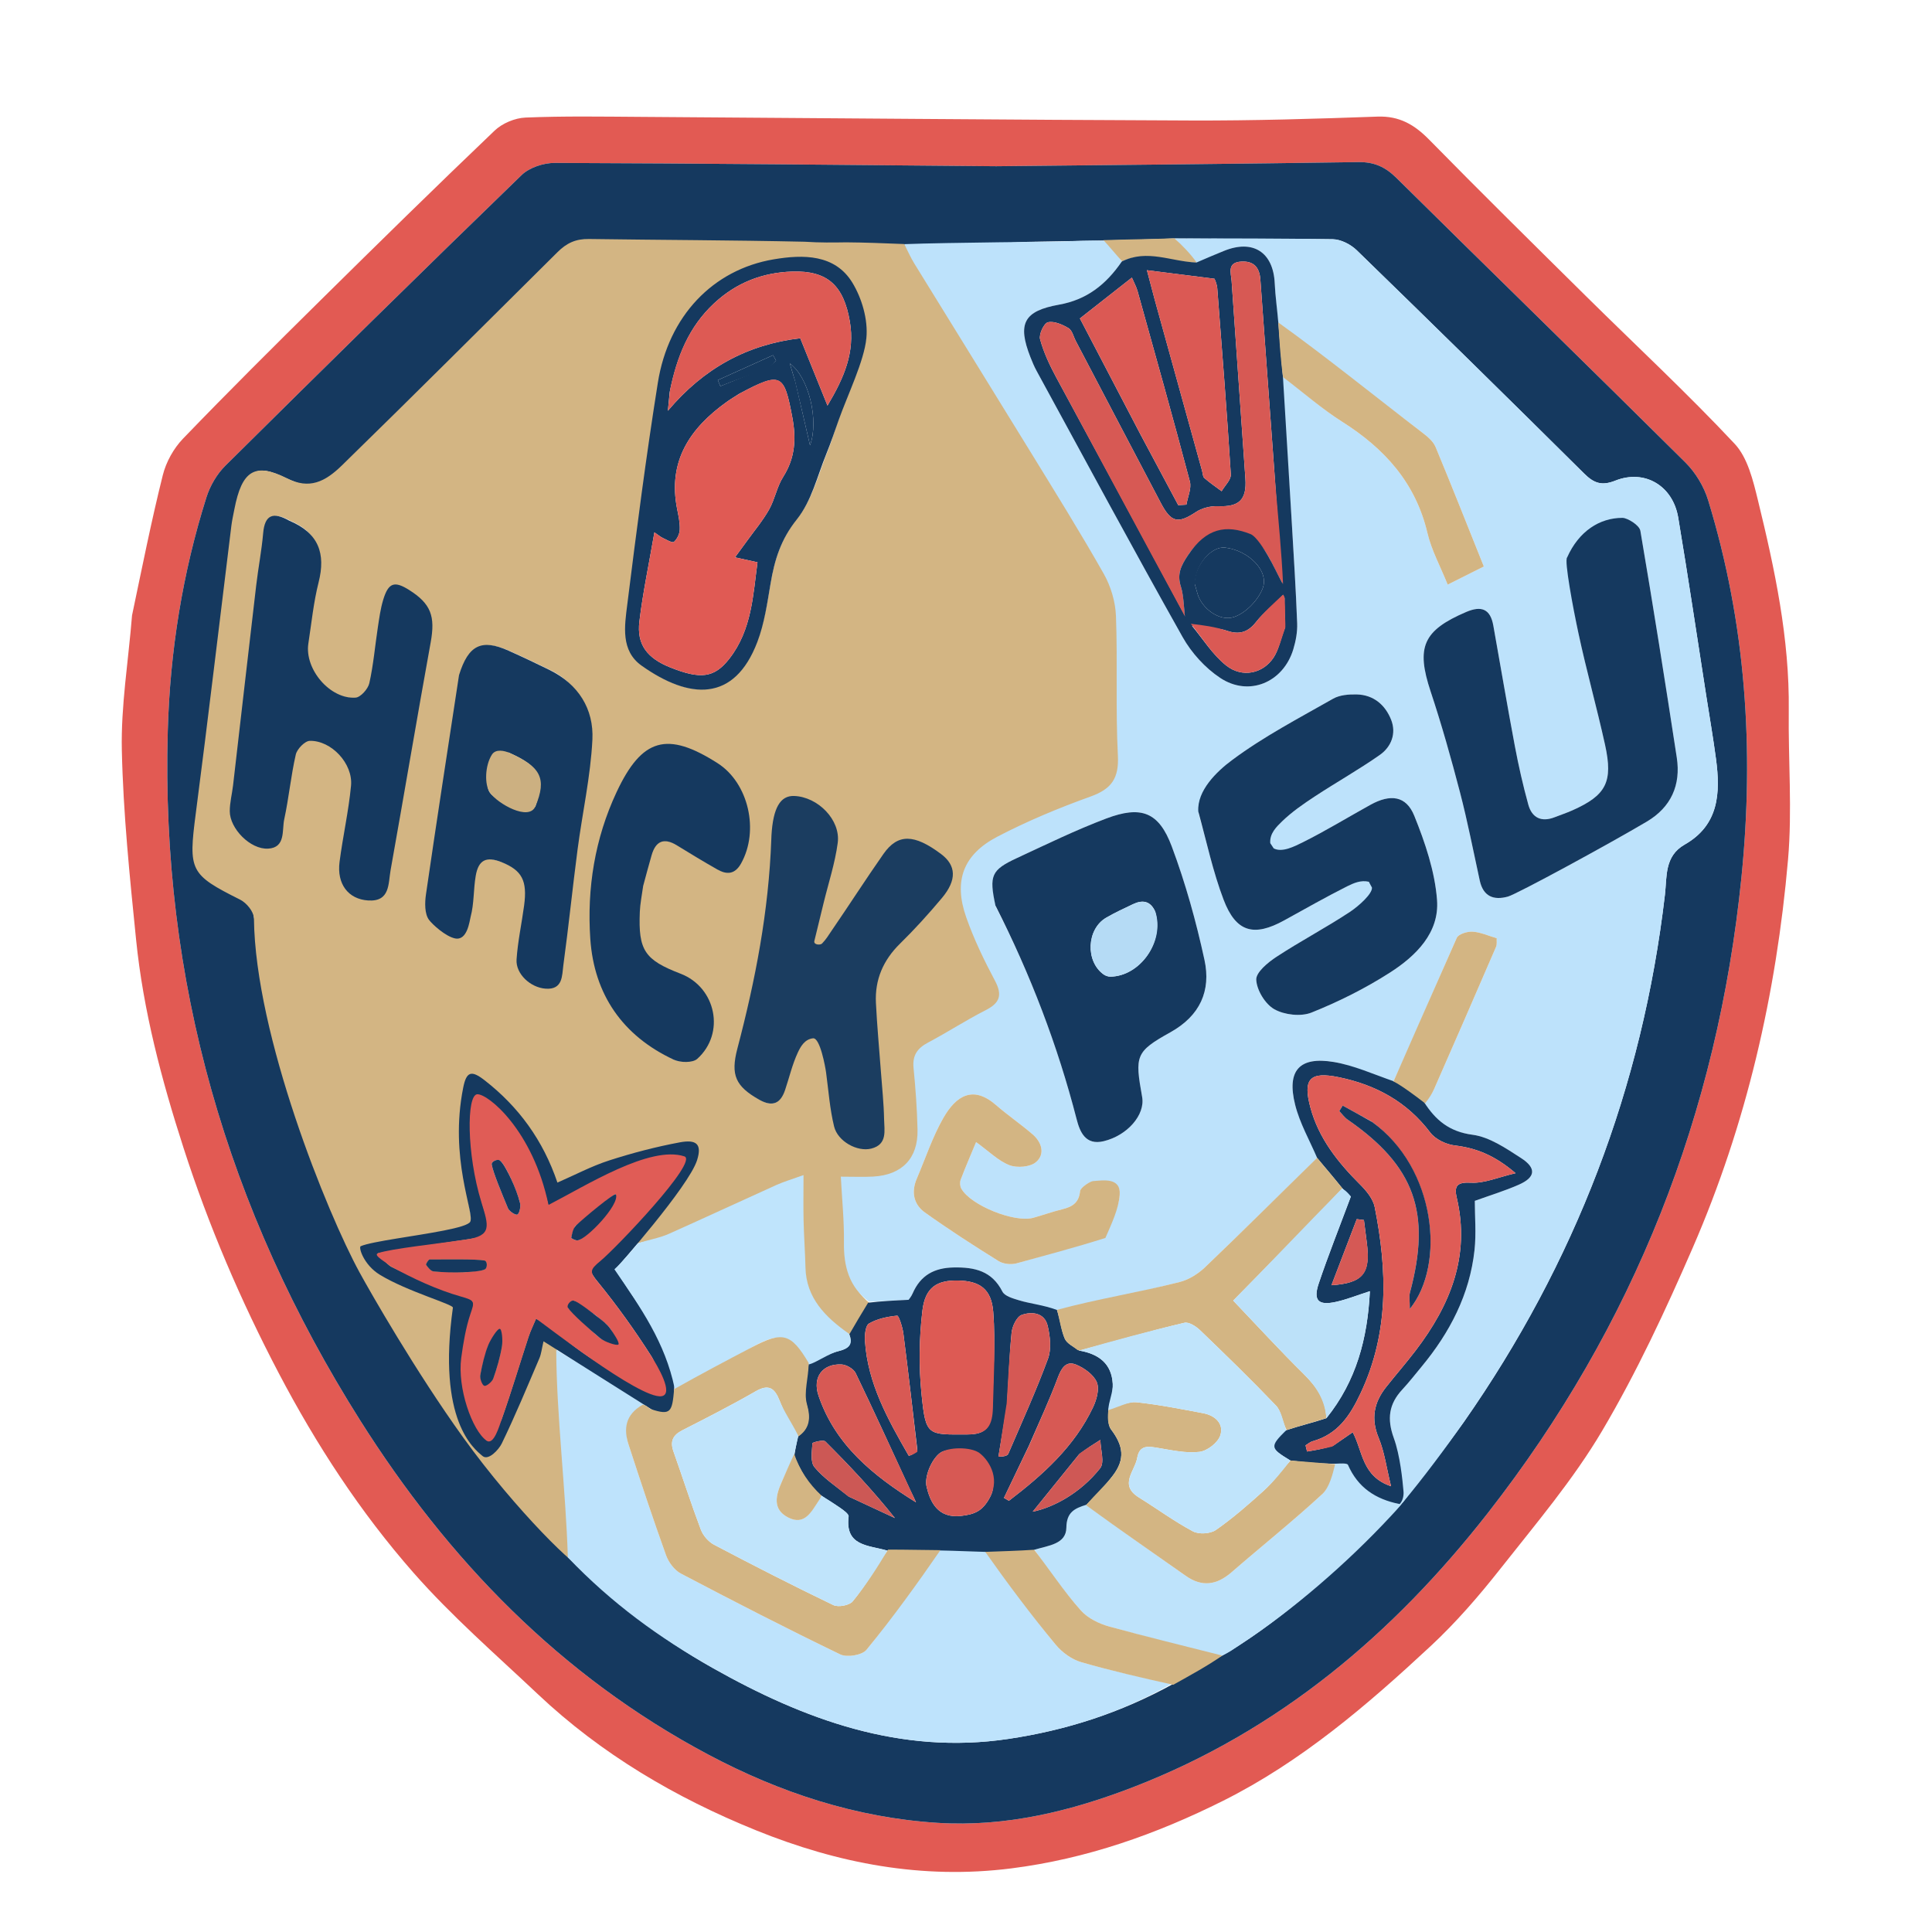<?xml version="1.0" encoding="UTF-8" standalone="no"?>
<!DOCTYPE svg PUBLIC "-//W3C//DTD SVG 1.1//EN" "http://www.w3.org/Graphics/SVG/1.1/DTD/svg11.dtd">
<svg width="100%" height="100%" viewBox="0 0 512 512" version="1.1" xmlns="http://www.w3.org/2000/svg" xmlns:xlink="http://www.w3.org/1999/xlink" xml:space="preserve" xmlns:serif="http://www.serif.com/" style="fill-rule:evenodd;clip-rule:evenodd;stroke-linejoin:round;stroke-miterlimit:2;">
    <path d="M34.993,163.077C37.662,150.378 40.106,138.074 43.144,125.919C44.013,122.441 46.016,118.828 48.505,116.244C60.488,103.803 72.746,91.622 85.037,79.482C100.285,64.421 115.58,49.405 131.083,34.609C133.109,32.675 136.457,31.271 139.256,31.156C149.404,30.737 159.578,30.906 169.742,30.972C218.403,31.291 267.063,31.761 315.724,31.932C332.16,31.99 348.605,31.495 365.033,30.903C370.868,30.692 374.854,33.049 378.774,37.043C392.521,51.053 406.504,64.834 420.461,78.636C433.568,91.597 447.093,104.159 459.688,117.596C463.16,121.301 464.596,127.354 465.877,132.596C470.341,150.874 474.267,169.263 474.041,188.265C473.884,201.448 474.985,214.717 473.847,227.802C470.756,263.331 462.843,297.876 448.592,330.661C441.404,347.195 433.752,363.672 424.596,379.162C416.93,392.134 407.008,403.82 397.633,415.718C391.942,422.94 385.854,429.982 379.134,436.234C362.315,451.879 344.865,466.859 324.126,477.23C306.394,486.097 287.923,492.619 268.025,495.14C244.406,498.134 222.072,493.842 200.368,485.057C179.007,476.412 159.367,464.86 142.526,448.964C131.366,438.431 119.697,428.304 109.599,416.814C95.494,400.765 83.827,382.876 73.848,363.855C63.768,344.644 55.289,324.82 48.64,304.214C42.825,286.194 37.97,267.887 36.062,248.998C34.377,232.312 32.657,215.574 32.287,198.829C32.027,187.088 34.011,175.297 34.993,163.077M263.5,44.055C224.677,43.714 185.854,43.3 147.03,43.175C144.061,43.165 140.305,44.387 138.231,46.396C111.895,71.898 85.759,97.607 59.722,123.415C57.475,125.642 55.672,128.746 54.714,131.775C48.349,151.914 45.055,172.621 44.462,193.714C42.604,259.8 60.216,320.577 95.36,376.276C118.761,413.365 148.527,444.149 187.674,464.966C206.696,475.081 226.89,481.711 248.464,483.074C266.539,484.217 283.868,479.985 300.599,473.494C338.99,458.6 369.276,432.971 394.313,400.941C433.055,351.378 455.203,295.023 461.506,232.45C464.915,198.603 462.677,165.21 452.677,132.567C451.565,128.938 449.346,125.24 446.654,122.567C421.229,97.325 395.55,72.34 370.071,47.153C367.12,44.237 364.164,42.895 359.975,42.958C328.151,43.436 296.325,43.713 263.5,44.055Z" style="fill:rgb(226,90,83);fill-rule:nonzero;"/>
    <path d="M264,44.054C296.325,43.713 328.151,43.436 359.975,42.958C364.164,42.895 367.12,44.237 370.071,47.153C395.55,72.34 421.229,97.325 446.654,122.567C449.346,125.24 451.565,128.938 452.677,132.567C462.677,165.21 464.915,198.603 461.506,232.45C455.203,295.023 433.055,351.378 394.313,400.941C369.276,432.971 338.99,458.6 300.599,473.494C283.868,479.985 266.539,484.217 248.464,483.074C226.89,481.711 206.696,475.081 187.674,464.966C148.527,444.149 118.761,413.365 95.36,376.276C60.216,320.577 42.604,259.8 44.462,193.714C45.055,172.621 48.349,151.914 54.714,131.775C55.672,128.746 57.475,125.642 59.722,123.415C85.759,97.607 111.895,71.898 138.231,46.396C140.305,44.387 144.061,43.165 147.03,43.175C185.854,43.3 224.677,43.714 264,44.054M90.484,326.64C98.455,342.389 142.751,404.047 150.556,412.694C162.04,424.138 174.746,434.058 188.844,442.013C213.127,455.716 238.594,465.099 267.207,460.833C282.42,458.565 296.918,453.99 311.035,446.191C315.275,443.677 319.516,441.163 324.409,438.469C325.817,437.604 327.246,436.771 328.631,435.87C344.412,425.592 357.809,412.59 371.17,398.821C371.792,398.034 383.369,383.377 387.939,376.839C417.377,334.722 435.268,288.19 441.227,237.076C441.772,232.402 441.051,226.885 446.44,223.826C455.546,218.659 455.952,210.135 454.759,201.156C454.015,195.558 453.049,189.99 452.178,184.409C449.717,168.658 447.376,152.887 444.744,137.164C443.328,128.711 435.835,124.277 428.06,127.382C424.486,128.809 422.404,128.066 419.827,125.508C399.838,105.676 379.748,85.946 359.553,66.323C357.953,64.768 355.348,63.431 353.189,63.398C339.364,63.189 325.534,63.374 310.886,63.198C308.997,63.267 307.108,63.337 305.191,63.404C300.998,63.549 296.671,63.677 291.916,63.752C288.45,63.834 277.325,63.967 274.491,64.05C262.823,64.156 251.998,66.289 239.478,66.211C234.549,66.18 229.618,66.193 223.978,65.862C220.598,65.867 215.721,65.856 211.424,65.667C192.615,65.557 174.395,65.255 155.589,64.987C152.117,64.938 150.741,65.725 148.321,68.126C129.295,87.002 111.852,104.005 96.006,125.616C91.761,131.405 82.784,130.027 75.675,126.64C67.164,122.585 66.009,124.926 62.752,133.849C62.238,135.255 62.04,137.924 61.908,139.413C59.691,164.348 55.459,189.324 52.153,214.689C50.165,229.936 50.136,231.283 63.481,237.967C65.162,238.809 66.913,240.66 67.212,242.525C71.783,271.06 78.777,299.58 90.484,326.64Z" style="fill:rgb(21,57,95);fill-rule:nonzero;"/>
    <g transform="matrix(1,0,0,1,0.404,0.13)">
        <path d="M223.848,64.091C228.778,64.123 233.725,64.328 239.228,64.542C240.644,66.582 241.371,68.323 242.325,69.872C252.519,86.433 262.781,102.953 272.953,119.528C279.57,130.309 286.27,141.049 292.5,152.053C294.376,155.367 295.601,159.472 295.742,163.266C296.2,175.571 295.62,187.92 296.25,200.21C296.561,206.266 294.581,209.085 289.01,211.09C280.576,214.124 272.222,217.594 264.286,221.744C255.212,226.488 252.683,233.472 256.05,243.068C258.079,248.849 260.771,254.444 263.657,259.859C265.716,263.724 264.965,265.803 261.178,267.729C255.991,270.367 251.091,273.562 245.946,276.287C243.105,277.793 241.768,279.678 242.098,283.008C242.638,288.458 243.034,293.937 243.153,299.41C243.317,306.989 239.029,311.394 231.364,311.808C228.787,311.948 226.196,311.83 222.824,311.83C223.13,317.699 223.729,323.469 223.651,329.229C223.564,335.583 224.984,341.037 230.063,345.231C228.236,348.191 226.842,352.319 224.938,354.842C218.584,350.399 212.911,343.605 212.721,335.614C212.623,331.481 209.916,326.593 209.819,322.46C209.731,318.744 211.734,317.109 211.734,312.418C208.479,313.595 207.674,313.166 205.785,314.018C196.267,318.308 186.803,322.717 177.27,326.974C174.588,328.172 170.981,328.76 168.248,329.414C173.133,321.779 177.009,315.011 181.44,307.473C183.719,303.596 184.535,301.918 180.153,302.735C173.825,303.915 167.544,305.558 161.415,307.536C156.77,309.034 152.149,313.006 147.48,315.041C143.673,303.798 137.171,294.437 128.159,287.426C124.655,284.7 123.463,283.924 122.762,288.205C121.963,293.087 121.145,298.12 121.507,303C122.042,310.195 123.614,317.312 124.631,323.75C138.609,327.039 162.533,384.349 153.988,415.101C153.483,416.92 136.376,400.314 122.353,380.83C109.681,363.224 97.728,342.279 94.892,337.093C86.308,321.393 67.233,274.251 66.895,243.326C66.874,241.437 64.907,239.126 63.227,238.284C49.881,231.601 49.498,230.638 51.486,215.391C54.791,190.026 57.771,164.619 60.907,139.232C61.09,137.749 61.425,136.284 61.71,134.815C63.684,124.607 67.109,122.319 75.675,126.64C81.539,129.598 85.682,127.62 90.203,123.209C109.384,104.495 128.337,85.544 147.362,66.668C149.783,64.267 152.185,63.157 155.657,63.206C174.463,63.475 193.273,63.503 212.797,63.931C216.958,64.196 220.403,64.144 223.848,64.091M76.324,137.768C72.304,135.54 70.162,136.476 69.741,141.297C69.336,145.928 68.438,150.514 67.896,155.136C65.824,172.79 63.814,190.452 61.766,208.109C61.499,210.413 60.885,212.709 60.893,215.007C60.908,219.562 66.54,223.782 71.288,223.513C75.968,223.247 73.069,219.947 73.701,217.028C74.929,211.352 75.919,205.062 77.218,199.406C77.557,197.928 80.443,195.846 81.754,195.82C87.477,195.708 93.58,202.381 93.027,208.221C92.387,214.987 90.857,221.664 89.986,228.416C89.233,234.246 92.082,236.63 97.383,236.975C103.23,237.356 100.868,232.974 101.5,229.442C105.099,209.315 108.794,189.274 112.438,169.156C113.685,162.274 114.395,162.158 108.548,158.476C104.667,156.032 102.93,154.413 101.554,158.946C100.835,161.316 100.505,163.815 100.13,166.276C99.38,171.204 98.963,176.2 97.877,181.049C97.534,182.581 95.57,184.793 94.227,184.882C87.443,185.333 78.255,177.71 79.295,170.918C80.125,165.493 81.595,159.301 82.934,153.999C84.858,146.384 84.466,141.256 76.324,137.768M204.387,222.813C203.723,241.542 200.172,259.8 195.418,277.865C193.558,284.935 194.95,287.879 201.187,291.424C204.706,293.425 206.827,291.977 206.441,288.155C205.979,283.586 212.637,273.001 216.053,273.961C217.084,275.503 217.789,278.137 218.473,279.82C219.01,281.14 218.726,282.776 218.925,284.256C219.566,289.026 219.906,293.875 221.045,298.527C222.022,302.521 226.864,303.948 230.529,303.019C234.883,301.915 233.164,299.806 233.11,296.798C233.035,292.649 232.617,288.163 232.314,284.018C231.864,277.883 231.481,272.115 231.182,265.973C230.883,259.828 233.704,253.427 238.148,249.059C242.059,245.216 245.401,241.179 248.919,236.971C252.916,232.191 252.392,229.882 248.375,226.872C241.237,221.524 237.924,220.879 234.114,226.319C229.438,232.995 225.039,239.865 220.425,246.586C219.512,247.915 217.894,249.578 216.748,250.748C216.345,250.501 215.424,250.293 215.153,249.823C215.966,246.481 216.305,242.601 217.117,239.258C218.41,233.936 220.458,227.912 221.173,222.513C221.98,216.416 216.205,211.945 209.931,211.729C206.254,211.602 204.868,214.128 204.444,221.403C204.435,221.569 204.431,221.736 204.387,222.813M121.578,179.312C118.656,198.543 115.678,217.765 112.886,237.015C112.564,239.231 112.506,242.158 113.682,243.758C115.379,246.067 117.703,243.418 120.112,245.203C121.492,243.121 122.975,244.909 123.59,242.622C124.527,239.133 124.208,234.486 124.827,230.889C125.554,226.661 128.892,226.877 132.883,228.472C138.333,230.649 139.78,233.343 138.896,239.971C138.259,244.744 137.211,249.481 136.894,254.271C136.641,258.087 140.404,260.513 144.452,260.786C149.052,261.097 147.558,257.218 147.93,254.49C149.32,244.285 149.985,235.123 151.323,224.91C152.594,215.203 154.463,206.127 154.948,196.391C155.352,188.26 153.274,181.313 145.625,177.543C142.043,175.779 138.432,174.07 134.787,172.443C127.622,169.246 124.132,170.894 121.578,179.312M169.205,232.113C169.919,229.553 170.711,228.203 171.441,225.648C172.522,221.867 175.939,221.925 179.375,224.026C182.922,226.194 186.469,228.368 190.088,230.414C192.566,231.815 193.914,229.867 195.555,226.957C200.464,218.253 197.221,209.082 189.009,203.841C175.685,195.339 170.139,195.538 163.405,209.909C157.642,222.206 155.518,235.414 156.437,248.827C157.448,263.568 165.021,274.508 178.551,280.827C180.281,281.635 182.664,280.687 183.878,279.595C191.395,272.837 189.064,262.296 179.681,258.687C170.124,255.012 167.44,251.835 167.867,241.608C167.956,239.457 168.086,237.16 168.534,234.152M229.189,89.485C228.071,84.69 228.034,79.238 225.602,75.243C220.997,67.677 212.871,67.404 205.042,68.726C188.961,71.441 177.161,83.73 174.34,101.403C171.224,120.932 168.689,140.559 166.237,160.186C165.527,165.869 164.434,172.437 170.035,176.409C182.744,185.421 194.199,185.63 200.302,169.591C202.174,164.673 202.978,159.301 203.865,154.068C204.93,147.785 206.792,142.333 211.021,137.042C214.98,132.09 216.569,125.214 219.053,119.124C220.217,116.273 220.986,113.265 222.018,110.357C224.38,103.699 226.794,97.058 229.189,89.485Z" style="fill:rgb(211,181,131);fill-rule:nonzero;"/>
    </g>
    <path d="M230.319,344.969C224.984,341.037 223.564,335.583 223.651,329.229C223.729,323.469 223.13,317.699 222.824,311.83C226.196,311.83 228.787,311.948 231.364,311.808C239.029,311.394 243.317,306.989 243.153,299.41C243.034,293.937 242.638,288.458 242.098,283.008C241.768,279.678 243.105,277.793 245.946,276.287C251.091,273.562 255.991,270.367 261.178,267.729C264.965,265.803 265.716,263.724 263.657,259.859C260.771,254.444 258.079,248.849 256.05,243.068C252.683,233.472 255.212,226.488 264.286,221.744C272.222,217.594 280.576,214.124 289.01,211.09C294.581,209.085 296.561,206.266 296.25,200.21C295.62,187.92 296.2,175.571 295.742,163.266C295.601,159.472 294.376,155.367 292.5,152.053C286.27,141.049 279.57,130.309 272.953,119.528C262.781,102.953 252.519,86.433 242.325,69.872C241.371,68.323 240.627,66.646 239.637,64.699C251.156,64.263 280.787,64.055 281.52,63.999C284.985,63.917 288.58,63.612 292.735,63.855C294.842,65.713 296.129,67.467 297.306,69.282C293.081,75.457 287.954,79.437 280.673,80.735C271.257,82.414 269.595,85.781 273.076,94.664C273.562,95.902 274.08,97.14 274.716,98.305C287.553,121.844 300.259,145.456 313.4,168.824C315.756,173.014 319.377,177.008 323.368,179.654C331.01,184.722 340.104,180.837 342.747,172.044C343.408,169.847 343.851,167.46 343.764,165.184C343.422,156.211 342.852,147.246 342.323,138.28C341.568,125.5 340.417,112.347 339.915,99.763C345.215,103.794 350.352,108.392 355.674,111.758C366.909,118.863 375.146,127.926 378.288,141.258C379.367,145.835 381.72,150.112 383.653,154.93C387.056,153.223 389.823,151.835 393.227,150.127C388.909,139.359 384.775,128.868 380.443,118.459C379.845,117.022 378.423,115.793 377.126,114.802C364.446,105.111 351.584,95.588 338.758,85.551C338.321,81.841 337.966,78.438 337.818,75.117C337.449,66.821 332.054,63.334 324.306,66.514C322.014,67.454 319.61,68.908 317.1,69.579C315.111,67.504 313.056,64.995 311.291,63.202C325.12,63.147 339.364,63.189 353.189,63.398C355.348,63.431 357.953,64.768 359.553,66.323C379.748,85.946 399.838,105.676 419.827,125.508C422.404,128.066 424.486,128.809 428.06,127.382C435.835,124.277 443.328,128.711 444.744,137.164C447.376,152.887 449.717,168.658 452.178,184.409C453.049,189.99 454.015,195.558 454.759,201.156C455.952,210.135 455.546,218.659 446.44,223.826C441.051,226.885 441.772,232.402 441.227,237.076C435.268,288.19 417.377,334.722 387.939,376.839C383.369,383.377 377.054,391.875 371.625,398.319C370.2,393.431 371.066,385.784 369.358,381.051C367.531,375.993 368.07,372.074 371.61,368.26C373.418,366.312 375.056,364.205 376.752,362.155C384.221,353.131 389.49,343.049 390.763,331.274C391.236,326.902 390.84,322.436 390.84,318.235C394.756,316.819 398.718,315.617 402.482,313.965C406.934,312.011 407.253,309.58 403.084,306.887C399.09,304.308 394.73,301.313 390.24,300.725C384.055,299.914 380.301,297.253 377.572,292.263C378.535,291.086 379.524,289.818 379.979,288.783C385.521,276.182 391.014,263.559 396.469,250.92C396.757,250.252 396.599,249.393 396.648,248.637C394.329,247.965 392.303,247.02 390.229,246.903C388.832,246.824 386.512,247.533 386.064,248.54C380.473,261.107 374.971,274.17 369.213,286.76C363.669,285.022 358.775,282.329 353.465,281.442C344.343,279.918 340.95,283.691 343.229,292.783C344.456,297.675 347.355,302.01 349.09,306.926C339.113,316.657 329.19,326.448 319.35,335.833C317.52,337.578 315.079,339.119 312.66,339.737C301.916,342.481 291.077,344.855 279.979,347.202C276.462,346.239 273.205,345.551 270.032,344.585C268.448,344.103 266.268,343.494 265.65,342.284C262.864,336.82 258.349,335.799 252.8,335.889C247.544,335.974 243.939,337.978 241.85,342.793C241.48,343.644 240.839,344.376 240.782,344.464C236.808,344.656 233.563,344.813 230.319,344.969M415.227,148.14C416.224,154.687 416.911,161.301 418.292,167.766C420.412,177.691 423.175,187.479 425.357,197.393C427.531,207.269 425.63,210.779 416.663,214.767C415.144,215.442 413.558,215.965 412.008,216.572C408.481,217.954 405.978,216.72 405.018,213.232C403.607,208.113 402.43,202.915 401.446,197.695C399.443,187.072 397.646,176.411 395.743,165.769C394.958,161.382 392.603,160.447 388.549,162.181C377.096,167.079 375.231,171.5 379.129,183.242C382.054,192.053 384.577,201.012 386.919,209.998C388.929,217.715 390.444,225.562 392.15,233.357C393.072,237.572 395.823,238.658 399.62,237.605C402.015,236.941 426.55,223.591 436.425,217.733C442.847,213.923 445.481,208.051 444.365,200.765C441.297,180.716 438.123,160.681 434.72,140.687C434.453,139.122 430.773,137.115 429.892,137.389C423.765,139.293 418.399,140.78 415.227,148.14M317.591,215.45C319.772,223.132 321.439,231.01 324.27,238.445C327.557,247.078 332.312,248.333 340.352,243.896C345.889,240.84 351.392,237.712 357.039,234.871C358.719,234.026 359.891,232.78 361.807,232.405C362.084,232.918 364.624,236.098 364.902,236.612C363.005,238.776 360.14,240.071 357.826,241.605C351.471,245.817 344.681,249.37 338.304,253.552C336.024,255.047 332.819,257.678 332.918,259.646C333.057,262.415 335.291,266.094 337.714,267.46C340.385,268.966 344.751,269.464 347.555,268.343C354.765,265.459 361.831,261.924 368.368,257.734C375.225,253.338 381.49,247.197 380.829,238.498C380.254,230.929 377.675,223.305 374.795,216.185C372.638,210.852 368.463,210.362 363.178,213.284C357.213,216.582 351.388,220.154 345.296,223.194C343.009,224.336 340.76,226.219 338.159,226.731C338.306,227.504 337.55,226.229 336.799,224.87C336.204,223.791 335.611,222.66 335.476,222.456C336.494,220.498 338.266,219.123 339.77,217.667C342.366,215.154 345.411,213.055 348.448,211.058C354.137,207.316 360.097,203.973 365.665,200.066C368.72,197.922 370.098,194.355 368.665,190.743C367.115,186.833 364.027,184.139 359.557,184.032C357.459,183.982 355.037,184.167 353.285,185.165C344.2,190.34 334.837,195.214 326.5,201.437C322.462,204.45 320.459,210.188 317.591,215.45M263.91,240.351C273.115,258.316 280.28,277.043 285.321,296.608C286.163,299.875 287.612,303.597 292.474,302.432C298.767,300.925 303.523,295.434 302.682,290.721C300.731,279.787 300.879,278.73 310.158,273.569C318.044,269.183 320.965,262.545 319.198,254.388C316.994,244.214 314.179,234.081 310.538,224.337C307.115,215.174 302.433,213.415 293.149,216.921C285.085,219.967 277.298,223.769 269.467,227.407C262.693,230.553 262.096,232.024 263.91,240.351M292.941,327.502C294.275,323.895 296.456,320.351 296.732,316.664C297.087,311.944 292.115,314.523 289.783,313.239C289.167,312.9 286.336,314.676 286.235,315.657C285.909,318.825 284.112,319.833 281.472,320.478C278.894,321.108 276.387,322.021 273.827,322.729C268.841,324.108 257.189,319.409 254.749,314.981C254.4,314.35 254.335,313.316 254.591,312.639C255.79,309.463 257.148,306.347 258.675,302.664C262.119,305.147 264.56,307.644 267.523,308.788C269.537,309.565 272.996,309.289 274.538,307.983C277.038,305.865 276.098,302.721 273.656,300.616C270.513,297.907 267.063,295.553 263.931,292.832C257.966,287.649 253.446,290.176 249.926,296.389C247.077,301.418 245.239,307.02 242.954,312.369C241.449,315.889 242.117,319.186 245.106,321.319C251.451,325.848 258.016,330.084 264.637,334.204C265.894,334.987 267.971,335.2 269.424,334.795C277.092,332.657 284.681,330.238 292.941,327.502Z" style="fill:rgb(189,226,251);fill-rule:nonzero;"/>
    <path d="M310.332,446.294C296.918,453.99 282.42,458.565 267.207,460.833C238.594,465.099 213.127,455.716 188.844,442.013C174.746,434.058 162.137,424.926 150.487,412.732C149.941,394.775 147.457,374.84 147.413,357.756C154.693,361.971 164.558,368.229 171.178,372.527C166.577,375.159 165.237,378.719 166.586,382.862C169.777,392.663 173.021,402.45 176.509,412.147C177.183,414.021 178.723,416.103 180.434,417.003C194.417,424.352 208.468,431.582 222.695,438.44C224.476,439.298 228.46,438.643 229.625,437.219C236.552,428.752 242.101,419.717 249.008,410.81C252.811,410.843 257.344,410.551 260.97,411.039C267.382,419.336 273.299,428.049 279.775,435.863C281.471,437.911 284.039,439.778 286.559,440.501C294.392,442.748 302.395,444.407 310.332,446.294Z" style="fill:rgb(190,227,252);fill-rule:nonzero;"/>
    <path d="M373.397,395.954C371.355,398.844 370.73,399.475 368.592,401.779C357.009,414.258 342.414,426.893 328.631,435.87C327.246,436.771 325.598,438.094 323.445,438.879C313.052,436.416 303.58,433.699 294.003,431.057C291.287,430.307 288.322,428.87 286.486,426.834C281.951,421.803 278.005,416.243 274.133,410.694C277.88,409.558 282.538,409.219 282.599,404.841C282.657,400.735 284.445,399.37 287.783,398.744C296.709,405.266 305.478,411.429 314.235,417.608C318.551,420.654 322.457,420.066 326.367,416.67C334.365,409.725 342.665,403.115 350.437,395.931C352.283,394.224 352.539,390.797 353.834,387.928C355.206,387.851 356.99,387.688 357.223,388.213C359.874,394.194 367.138,394.555 373.397,395.954Z" style="fill:rgb(190,227,251);fill-rule:nonzero;"/>
    <path d="M370.923,398.592C364.433,397.291 359.874,394.194 357.223,388.213C356.99,387.688 355.206,387.851 353.489,387.914C349.31,387.84 345.785,387.547 341.942,387.04C336.529,383.756 335.942,383.091 340.735,379.064C344.289,377.862 348.011,377.014 351.514,375.835C359.439,365.983 362.42,354.711 363.032,342.181C359.677,343.257 356.913,344.377 354.041,345.012C349.369,346.045 347.958,344.649 349.477,340.133C351.988,332.671 354.913,325.347 357.984,317.105C357.969,317.091 356.895,316.116 355.685,314.841C353.392,311.999 351.236,309.458 349.079,306.916C347.083,302.217 344.456,297.675 343.229,292.783C340.95,283.691 344.343,279.918 353.465,281.442C358.775,282.329 363.846,284.646 369.595,286.641C372.885,287.339 375.17,289.6 377.404,292.087C380.419,296.837 384.055,299.914 390.24,300.725C394.73,301.313 399.09,304.308 403.084,306.887C407.253,309.58 406.934,312.011 402.482,313.965C398.718,315.617 394.756,316.819 390.84,318.235C390.84,322.436 391.236,326.902 390.763,331.274C389.49,343.049 384.221,353.131 376.752,362.155C375.056,364.205 373.418,366.312 371.61,368.26C368.07,372.074 367.531,375.993 369.358,381.051C371.066,385.784 371.682,392.289 371.946,395.267C372.038,396.314 371.778,397.706 370.923,398.592ZM353.361,383.093C354.95,381.999 356.538,380.906 358.486,379.565C361.192,384.644 360.88,391.248 368.643,393.872C367.418,388.902 366.904,384.771 365.365,381.065C363.246,375.962 364.103,371.681 367.341,367.586C369.921,364.324 372.664,361.187 375.183,357.88C384.311,345.899 389.683,332.883 386.06,317.45C385.291,314.171 386.203,313.232 389.925,313.427C393.399,313.61 396.968,311.999 401.652,310.908C396.051,306.136 391.173,304.231 385.53,303.559C383.226,303.284 380.398,301.934 379.04,300.14C372.857,291.971 364.609,287.5 354.841,285.483C347.128,283.89 345.205,285.89 347.29,293.579C349.489,301.688 354.551,308.036 360.411,313.879C362.083,315.546 363.879,317.706 364.314,319.899C367.638,336.628 368.146,353.099 360.588,369.184C357.727,375.272 354.501,380.082 347.825,381.951C347.163,382.137 346.596,382.667 345.985,383.037C346.117,383.58 346.25,384.123 346.383,384.667C348.525,384.315 350.667,383.963 353.361,383.093M362.206,329.224C361.956,327.256 361.705,325.289 361.455,323.321C360.822,323.241 360.189,323.161 359.557,323.081C357.373,328.786 355.189,334.492 352.849,340.603C361.234,340.023 363.271,337.495 362.206,329.224Z" style="fill:rgb(21,57,95);fill-rule:nonzero;"/>
    <path d="M144.037,355.458C143.563,357.47 143.442,358.793 142.945,359.955C139.707,367.532 136.555,375.156 132.961,382.564C132.178,384.178 129.424,387.17 127.884,385.864C125.661,383.979 115.82,376.585 120.022,346.544C120.146,345.657 107.961,342.28 100.653,337.817C96.362,335.196 94.965,330.525 95.588,330.257C97.096,329.608 100.77,328.939 105.019,328.241C113.335,326.874 123.852,325.398 124.631,323.75C125.755,321.372 118.991,306.999 122.762,288.205C123.615,283.952 124.915,283.555 128.419,286.281C137.431,293.292 143.916,302.156 147.723,313.398C152.392,311.364 156.77,309.034 161.415,307.536C167.544,305.558 173.825,303.915 180.153,302.735C184.535,301.918 186.089,303.164 184.735,307.453C182.528,314.446 163.382,336.077 163.039,336.38C168.173,344.495 173.002,350.456 177.534,360.423C178.819,363.248 178.883,366.053 178.655,368.135C178.379,370.663 181.507,377.664 174.007,374.353M103.828,335.793C107.436,337.58 115.664,341.084 121.836,342.826C125.745,343.93 125.965,345.266 125.089,348.757C124.291,351.936 123.644,355.601 122.948,357.981C122.718,358.768 123.979,358.961 123.731,359.403C119.789,366.426 128.933,381.781 128.933,381.781C128.933,381.781 132.32,377.917 132.995,376.006C135.527,368.843 137.695,361.552 140.06,354.329C140.604,352.67 141.389,351.091 142.063,349.475C143.537,350.332 145.215,350.963 146.451,352.082C154.54,359.408 163.697,364.884 175.206,369.563C174.187,365.294 174.185,361.877 172.635,359.447C168.286,352.629 163.554,346.011 158.443,339.746C156.279,337.094 155.642,335.904 158.574,333.49C162.671,330.115 166.676,326.471 170.006,322.364C173.637,317.887 176.453,312.748 179.624,307.898C179.169,307.498 178.714,307.097 178.26,306.697C166.536,308.366 155.918,313.099 145.433,319.934C142.44,307.382 136.859,297.314 126.459,289.993C123.828,298.6 124.538,308.329 128.456,321.097C130.427,327.519 130.42,327.472 123.547,328.486C116.113,329.582 100.189,332.1 100.189,332.1C100.189,332.1 102.279,335.025 103.828,335.793Z" style="fill:rgb(21,57,95);fill-rule:nonzero;"/>
    <path d="M273.841,410.406C278.024,415.754 281.951,421.803 286.486,426.834C288.322,428.87 291.287,430.307 294.003,431.057C303.58,433.699 313.851,436.189 323.918,438.743C320.097,441.427 315.513,443.922 310.921,446.487C302.633,444.651 294.392,442.748 286.559,440.501C284.039,439.778 281.471,437.911 279.775,435.863C273.299,428.049 266.897,419.482 260.979,411.101C265.396,410.619 269.764,410.501 273.841,410.406Z" style="fill:rgb(211,181,131);fill-rule:nonzero;"/>
    <path d="M297.367,69.244C295.95,67.713 294.09,65.444 292.438,63.643C298.463,63.433 304.897,63.386 311.22,63.153C313.394,65.062 315.511,67.309 317.141,69.577C310.618,69.632 303.892,66.188 297.367,69.244Z" style="fill:rgb(211,181,131);fill-rule:nonzero;"/>
    <path d="M76.653,137.98C84.466,141.256 86.359,146.694 84.436,154.309C83.096,159.611 82.548,165.116 81.718,170.541C80.678,177.333 87.443,185.333 94.227,184.882C95.57,184.793 97.534,182.581 97.877,181.049C98.963,176.2 99.38,171.204 100.13,166.276C100.505,163.815 100.835,161.316 101.554,158.946C102.93,154.413 104.517,153.888 108.398,156.332C114.245,160.014 115.384,163.341 114.137,170.222C110.493,190.341 107.105,210.505 103.506,230.632C102.874,234.164 103.407,239.015 97.561,238.633C92.26,238.288 89.233,234.246 89.986,228.416C90.857,221.664 92.387,214.987 93.027,208.221C93.58,202.381 87.831,196.217 82.108,196.329C80.797,196.355 78.726,198.483 78.387,199.961C77.088,205.617 76.554,211.445 75.325,217.121C74.693,220.041 75.742,224.63 71.062,224.896C66.314,225.165 60.908,219.562 60.893,215.007C60.885,212.709 61.499,210.413 61.766,208.109C63.814,190.452 65.824,172.79 67.896,155.136C68.438,150.514 69.336,145.928 69.741,141.297C70.162,136.476 72.304,135.54 76.653,137.98Z" style="fill:rgb(21,57,95);fill-rule:nonzero;"/>
    <path d="M204.406,222.357C204.431,221.736 204.435,221.569 204.444,221.403C204.868,214.128 206.77,210.813 210.447,210.94C216.721,211.156 222.814,217.269 222.006,223.366C221.292,228.765 219.545,234.028 218.252,239.351C217.44,242.693 216.625,246.034 215.811,249.376C215.557,250.42 217.393,250.505 217.828,250.061C218.974,248.892 219.512,247.915 220.425,246.586C225.039,239.865 229.438,232.995 234.114,226.319C237.924,220.879 242.252,220.975 249.39,226.323C253.407,229.333 253.632,233.18 249.636,237.96C246.117,242.168 242.412,246.248 238.501,250.091C234.057,254.459 231.829,259.606 232.128,265.75C232.427,271.892 233.013,278.02 233.463,284.155C233.767,288.3 234.216,292.443 234.291,296.593C234.345,299.6 235.248,303.284 230.894,304.388C227.229,305.317 222.022,302.521 221.045,298.527C219.906,293.875 219.566,289.026 218.925,284.256C218.726,282.776 217.325,274.961 215.464,275.161C213.228,275.402 212.151,277.391 211.427,278.941C209.961,282.083 209.174,285.538 208.059,288.848C206.833,292.489 204.706,293.425 201.187,291.424C194.95,287.879 193.558,284.935 195.418,277.865C200.172,259.8 203.723,241.542 204.406,222.357Z" style="fill:rgb(27,61,96);fill-rule:nonzero;"/>
    <path d="M121.647,178.913C124.132,170.894 127.622,169.246 134.787,172.443C138.432,174.07 142.043,175.779 145.625,177.543C153.274,181.313 157.396,187.89 156.992,196.021C156.507,205.757 154.336,215.402 153.064,225.108C151.726,235.322 150.687,245.574 149.296,255.78C148.924,258.508 149.217,262.32 144.618,262.01C140.569,261.736 136.641,258.087 136.894,254.271C137.211,249.481 138.259,244.744 138.896,239.971C139.78,233.343 138.333,230.649 132.883,228.472C128.892,226.877 126.799,227.872 126.071,232.1C125.453,235.697 125.658,239.475 124.721,242.964C124.428,244.053 123.872,249.371 120.588,248.689C118.058,248.163 114.57,244.967 113.682,243.758C112.506,242.158 112.564,239.231 112.886,237.015C115.678,217.765 118.656,198.543 121.647,178.913M134.797,199.431C133.317,199.647 130.645,199.628 130.549,200.118C129.889,203.453 128.331,207.895 129.833,210.057C131.857,212.972 141.568,214.625 141.881,213.703C144.494,206.01 143.153,203.16 134.797,199.431Z" style="fill:rgb(21,57,95);fill-rule:nonzero;"/>
    <path d="M274.133,410.694C269.745,410.99 265.669,411.085 261.098,411.264C257.132,411.163 253.66,410.978 249.351,410.893C244.194,411.024 239.874,411.055 235.166,410.928C230.026,409.467 223.914,409.744 224.89,401.899C224.975,401.221 223.527,400.211 222.631,399.582C221.026,398.455 219.299,397.5 217.493,396.234C213.521,393.447 210.493,385.831 210.493,385.831C210.493,385.831 211.027,382.278 211.542,380.63C214.647,378.167 214.725,375.581 213.703,372.004C212.772,368.746 213.897,365.117 214.328,361.325C217.156,360.053 219.611,358.7 222.239,358.055C224.921,357.397 226.004,356.273 225.093,353.585C226.665,350.888 228.236,348.191 230.063,345.231C233.563,344.813 236.808,344.656 240.782,344.464C240.839,344.376 241.48,343.644 241.85,342.793C243.939,337.978 247.544,335.974 252.8,335.889C258.349,335.799 262.864,336.82 265.65,342.284C266.268,343.494 268.448,344.103 270.032,344.585C273.205,345.551 276.449,345.805 280.098,347.149C281.039,349.93 281.268,352.738 282.194,354.792C282.76,356.048 284.416,356.812 285.979,357.91C291.366,358.824 294.598,361.516 294.892,366.728C295.018,368.973 294.293,371.267 293.703,373.701C293.749,375.536 293.526,377.603 294.439,378.81C297.7,383.121 298.232,386.69 294.931,391.025C292.853,393.754 290.384,396.325 287.923,398.763C284.747,399.741 282.657,400.735 282.599,404.841C282.538,409.219 277.88,409.558 274.133,410.694M262.98,373.353C263.127,364.778 263.882,356.155 263.218,347.643C262.738,341.485 259.517,339.474 253.935,339.354C248.323,339.233 245.188,341.12 244.447,347.332C243.573,354.655 243.478,362.216 244.224,369.554C245.349,380.625 245.782,380.186 256.44,380.143C261.232,380.124 262.607,378.256 262.98,373.353M241.274,394.983C236.469,384.604 231.735,374.191 226.761,363.893C226.209,362.751 224.315,361.654 222.995,361.593C218.027,361.364 215.244,364.925 216.92,369.879C221.33,382.915 231.388,391.07 242.742,398.129C242.372,397.281 242.002,396.432 241.274,394.983M272.666,383.149C270.462,387.752 268.258,392.355 266.055,396.958C266.496,397.211 266.937,397.465 267.378,397.719C276.344,390.873 284.708,383.423 289.674,372.933C290.618,370.939 291.415,368.07 290.66,366.293C289.81,364.293 287.347,362.536 285.185,361.646C282.521,360.548 281.292,362.536 280.337,365.082C278.129,370.973 275.486,376.703 272.666,383.149M266.857,372.371C266.102,376.926 265.346,381.482 264.591,386.038C266.327,386.016 267.013,385.729 267.224,385.239C270.809,376.887 274.587,368.603 277.723,360.084C278.671,357.508 278.302,354.148 277.645,351.357C276.822,347.862 273.448,347.508 270.76,348.469C269.441,348.941 268.256,351.463 268.085,353.166C267.471,359.252 267.318,365.384 266.857,372.371M243.121,384.321C241.895,373.992 240.719,363.658 239.395,353.342C239.179,351.662 238.172,348.627 237.769,348.666C235.211,348.915 232.502,349.473 230.308,350.738C229.356,351.287 229.123,353.781 229.223,355.349C229.944,366.642 235.325,376.224 240.793,385.734C240.898,385.917 242.327,385.339 243.121,384.321M255.399,384.634C258.549,384.419 251.219,383.435 249.099,385.064C246.827,386.81 244.927,391.34 245.558,394.02C246.479,397.934 248.48,402.465 254.722,401.728C258.39,401.296 260.361,400.426 262.278,396.94C265.344,391.362 259.655,388.861 258.565,384.716M224.943,396.612C229.015,398.508 233.087,400.404 237.159,402.3C231.268,394.907 225.092,388.357 218.722,382C218.202,381.481 215.315,382.227 215.301,382.481C215.186,384.611 214.702,387.402 215.823,388.778C218.169,391.66 221.427,393.8 224.943,396.612M285.97,385.401C281.427,391.024 276.885,396.647 273.68,400.615C279.148,399.497 286.317,395.715 291.556,389.094C292.78,387.547 291.652,384.139 291.606,381.588C289.88,382.673 288.154,383.759 285.97,385.401M239.454,402.54C239.454,402.54 239.399,402.451 239.454,402.54Z" style="fill:rgb(21,57,95);fill-rule:nonzero;"/>
    <path d="M170.447,234.774C170.084,237.35 169.648,239.487 169.558,241.638C169.131,251.864 170.824,254.376 180.381,258.051C189.764,261.66 192.295,273.851 184.778,280.609C183.564,281.701 180.281,281.635 178.551,280.827C165.021,274.508 157.448,263.568 156.437,248.827C155.518,235.414 157.642,222.206 163.405,209.909C170.139,195.538 176.846,193.751 190.169,202.253C198.382,207.493 201.276,220.163 196.367,228.867C194.726,231.777 192.566,231.815 190.088,230.414C186.469,228.368 182.922,226.194 179.375,224.026C175.939,221.925 173.757,222.882 172.676,226.663C171.946,229.218 171.246,231.782 170.447,234.774Z" style="fill:rgb(21,57,95);fill-rule:nonzero;"/>
    <path d="M225.004,353.465C226.246,356.326 224.921,357.397 222.239,358.055C219.611,358.7 216.27,361.135 214.376,361.591C209.388,353.903 207.249,352.597 199.383,356.97C192.385,360.861 182.534,372.243 178.768,367.826C176.266,355.863 169.971,346.777 162.826,336.38C164.839,334.605 169.065,329.53 169.039,329.523C171.786,328.521 174.588,328.172 177.27,326.974C186.803,322.717 196.267,318.308 205.785,314.018C207.674,313.166 209.685,312.584 212.939,311.407C212.939,316.098 212.87,319.817 212.958,323.532C213.055,327.666 213.362,331.794 213.46,335.928C213.649,343.918 218.649,349.022 225.004,353.465Z" style="fill:rgb(191,228,252);fill-rule:nonzero;"/>
    <path d="M229.594,89.66C228.99,95.721 224.63,104.632 222.268,111.29C221.236,114.198 220.191,117.329 219.028,120.18C216.543,126.269 215.128,132.697 211.169,137.649C206.939,142.94 205.278,148.341 204.214,154.624C203.327,159.857 202.582,165.189 200.71,170.107C194.607,186.145 182.744,185.421 170.035,176.409C164.434,172.437 165.527,165.869 166.237,160.186C168.689,140.559 171.224,120.932 174.34,101.403C177.161,83.73 188.961,71.441 205.042,68.726C212.871,67.404 221.29,67.358 225.895,74.924C228.327,78.919 230.097,84.62 229.594,89.66ZM195.947,104.331C194.83,105.051 193.68,105.728 192.6,106.5C182.835,113.481 176.91,122.238 179.454,134.928C179.812,136.717 180.22,138.554 180.145,140.35C180.098,141.498 179.441,142.885 178.587,143.616C178.192,143.954 176.65,143.037 175.676,142.585C175.04,142.289 174.492,141.806 173.423,141.079C171.995,149.359 170.371,156.997 169.442,164.72C168.708,170.819 171.509,174.427 177.615,176.87C185.604,180.067 189.264,179.691 193.258,174.594C199.286,166.902 199.572,157.579 200.743,149.012C198.291,148.473 196.537,148.087 194.782,147.701C195.843,146.253 196.915,144.812 197.963,143.355C199.946,140.6 202.164,137.975 203.818,135.033C205.354,132.302 205.896,128.986 207.559,126.36C210.723,121.367 211.04,116.32 209.977,110.633C207.803,98.998 207.004,98.45 195.947,104.331M177.482,103.881C177.321,105.541 177.159,107.2 176.997,108.86C186.509,97.555 198.064,91.287 212.073,89.633C214.373,95.323 216.637,100.923 219.292,107.488C223.719,100.043 226.604,93.376 225.227,85.264C223.603,75.695 219.344,71.674 209.968,71.967C202.041,72.215 195.097,74.925 189.216,80.411C182.581,86.601 179.37,94.452 177.482,103.881M210.763,101.125C212.065,106.761 213.367,112.396 214.663,118.008C217.042,111.571 214.463,100.083 209.305,96.309C209.812,98.035 210.165,99.234 210.763,101.125M204.051,97.025C204.587,96.533 205.122,96.041 205.658,95.549C205.395,95.074 205.133,94.6 204.871,94.125C199.991,96.327 195.11,98.529 190.23,100.731C190.455,101.267 190.679,101.804 190.904,102.34C195.07,100.648 199.235,98.956 204.051,97.025Z" style="fill:rgb(21,57,95);fill-rule:nonzero;"/>
    <path d="M415.303,147.737C418.399,140.78 423.916,137.232 429.977,137.241C431.223,137.243 434.453,139.122 434.72,140.687C438.123,160.681 441.297,180.716 444.365,200.765C445.481,208.051 442.847,213.923 436.425,217.733C426.55,223.591 402.015,236.941 399.62,237.605C395.823,238.658 393.072,237.572 392.15,233.357C390.444,225.562 388.929,217.715 386.919,209.998C384.577,201.012 382.054,192.053 379.129,183.242C375.231,171.5 377.096,167.079 388.549,162.181C392.603,160.447 394.958,161.382 395.743,165.769C397.646,176.411 399.443,187.072 401.446,197.695C402.43,202.915 403.607,208.113 405.018,213.232C405.978,216.72 408.481,217.954 412.008,216.572C413.558,215.965 415.144,215.442 416.663,214.767C425.63,210.779 427.531,207.269 425.357,197.393C423.175,187.479 420.412,177.691 418.292,167.766C416.911,161.301 414.493,148.453 415.303,147.737Z" style="fill:rgb(21,57,95);fill-rule:nonzero;"/>
    <path d="M317.563,215.072C317.188,209.512 322.462,204.45 326.5,201.437C334.837,195.214 344.2,190.34 353.285,185.165C355.037,184.167 357.459,183.982 359.557,184.032C364.027,184.139 367.115,186.833 368.665,190.743C370.098,194.355 368.72,197.922 365.665,200.066C360.097,203.973 354.137,207.316 348.448,211.058C345.411,213.055 342.366,215.154 339.77,217.667C338.266,219.123 336.428,220.877 336.63,223.45C336.63,223.45 337.24,224.371 337.545,224.831C339.771,226.001 343.009,224.336 345.296,223.194C351.388,220.154 357.213,216.582 363.178,213.284C368.463,210.362 372.638,210.852 374.795,216.185C377.675,223.305 380.254,230.929 380.829,238.498C381.49,247.197 375.225,253.338 368.368,257.734C361.831,261.924 354.765,265.459 347.555,268.343C344.751,269.464 340.385,268.966 337.714,267.46C335.291,266.094 333.057,262.415 332.918,259.646C332.819,257.678 336.024,255.047 338.304,253.552C344.681,249.37 351.471,245.817 357.826,241.605C360.14,240.071 363.731,236.836 363.584,235.213C363.306,234.7 363.028,234.186 362.75,233.672C360.659,233.171 358.719,234.026 357.039,234.871C351.392,237.712 345.889,240.84 340.352,243.896C332.312,248.333 327.557,247.078 324.27,238.445C321.439,231.01 319.772,223.132 317.563,215.072Z" style="fill:rgb(21,57,95);fill-rule:nonzero;"/>
    <path d="M263.798,239.961C262.096,232.024 262.693,230.553 269.467,227.407C277.298,223.769 285.085,219.967 293.149,216.921C302.433,213.415 307.115,215.174 310.538,224.337C314.179,234.081 316.994,244.214 319.198,254.388C320.965,262.545 318.044,269.183 310.158,273.569C300.879,278.73 300.731,279.787 302.682,290.721C303.523,295.434 298.767,300.925 292.474,302.432C287.612,303.597 286.163,299.875 285.321,296.608C280.28,277.043 273.115,258.316 263.798,239.961M306.075,241.415C304.802,238.675 302.714,238.449 300.264,239.614C297.859,240.757 295.429,241.874 293.132,243.212C287.971,246.219 287.612,254.755 292.457,258.225C292.959,258.584 293.674,258.831 294.285,258.822C302.085,258.701 308.649,249.612 306.075,241.415Z" style="fill:rgb(21,57,95);fill-rule:nonzero;"/>
    <path d="M297.306,69.282C304.071,65.943 310.341,69.338 317.088,69.565C319.733,68.419 322.014,67.454 324.306,66.514C332.054,63.334 337.449,66.821 337.818,75.117C337.966,78.438 338.449,81.744 338.81,85.912C339.227,91.159 339.612,95.551 339.998,99.942C340.775,112.722 341.568,125.5 342.323,138.28C342.852,147.246 343.422,156.211 343.764,165.184C343.851,167.46 343.408,169.847 342.747,172.044C340.104,180.837 331.01,184.722 323.368,179.654C319.377,177.008 315.756,173.014 313.4,168.824C300.259,145.456 287.553,121.844 274.716,98.305C274.08,97.14 273.562,95.902 273.076,94.664C269.595,85.781 271.257,82.414 280.673,80.735C287.954,79.437 293.081,75.457 297.306,69.282M340.012,157.892C340.012,157.892 340.061,157.751 340.029,156.964C339.977,156.175 339.924,155.385 339.734,153.784C339.04,143.829 338.366,133.872 337.646,123.919C336.446,107.31 335.2,90.703 334.012,74.093C333.782,70.872 332.283,69.135 328.953,69.324C325.107,69.542 326.239,72.32 326.39,74.509C327.596,91.95 328.841,109.389 330.044,126.83C330.435,132.488 328.346,134.366 322.816,134.144C320.864,134.065 318.562,134.619 316.95,135.686C312.21,138.824 310.4,138.546 307.636,133.303C300.101,119.008 292.611,104.69 285.102,90.381C284.483,89.201 284.142,87.542 283.163,86.96C281.54,85.994 279.334,85.019 277.702,85.411C276.65,85.663 275.277,88.602 275.633,89.904C276.583,93.392 278.161,96.768 279.889,99.973C291.192,120.94 302.6,141.85 314.094,163.326C314.546,163.874 314.997,164.422 315.729,165.656C318.759,169.274 321.322,173.481 324.942,176.355C329.202,179.738 334.732,178.517 337.535,174.223C338.921,172.099 339.371,169.365 340.536,166.372C340.546,164.998 340.555,163.625 340.378,161.429C340.372,160.588 340.366,159.747 340.423,158.658C340.429,158.39 340.334,158.16 340.012,157.892M306.048,79.548C310.222,94.636 314.396,109.723 318.572,124.811C318.75,125.453 318.74,126.322 319.163,126.689C320.606,127.947 322.204,129.029 323.743,130.177C324.598,128.69 326.272,127.151 326.182,125.723C325.151,109.274 323.869,92.842 322.59,76.41C322.496,75.199 321.905,74.026 321.859,73.871C315.544,73.074 310.118,72.389 303.943,71.61C304.674,74.403 305.247,76.594 306.048,79.548M302.282,115.213C305.604,121.432 308.925,127.651 312.246,133.87C312.968,133.827 313.689,133.784 314.411,133.741C314.754,131.683 315.815,129.435 315.328,127.596C310.871,110.749 306.154,93.971 301.475,77.183C301.138,75.973 300.504,74.846 299.961,73.567C295.284,77.243 290.929,80.665 286.185,84.394C291.363,94.302 296.655,104.43 302.282,115.213Z" style="fill:rgb(21,57,95);fill-rule:nonzero;"/>
    <path d="M285.583,357.797C284.416,356.812 282.76,356.048 282.194,354.792C281.268,352.738 280.784,349.737 280.136,347.117C290.809,344.229 301.916,342.481 312.66,339.737C315.079,339.119 317.52,337.578 319.35,335.833C329.19,326.448 339.095,316.559 349.072,306.828C351.331,309.738 353.373,311.87 355.756,314.95C345.998,325.331 336.033,335.303 326.814,344.669C333.105,351.259 339.157,357.871 345.528,364.161C348.904,367.494 351.409,371.014 351.469,375.809C348.226,376.885 344.109,377.936 340.977,378.984C339.7,376.603 339.601,374.015 338.163,372.51C331.637,365.68 324.857,359.089 318.047,352.539C316.967,351.501 315.068,350.272 313.881,350.55C304.55,352.738 295.489,355.443 286.213,357.868C286.067,357.906 285.729,357.759 285.583,357.797Z" style="fill:rgb(211,181,131);fill-rule:nonzero;"/>
    <path d="M292.947,328.064C285.009,330.593 277.092,332.657 269.424,334.795C267.971,335.2 265.894,334.987 264.637,334.204C258.016,330.084 251.451,325.848 245.106,321.319C242.117,319.186 241.449,315.889 242.954,312.369C245.239,307.02 247.077,301.418 249.926,296.389C253.446,290.176 257.966,287.649 263.931,292.832C267.063,295.553 270.513,297.907 273.656,300.616C276.098,302.721 277.038,305.865 274.538,307.983C272.996,309.289 269.537,309.565 267.523,308.788C264.56,307.644 262.119,305.147 258.675,302.664C257.148,306.347 255.79,309.463 254.591,312.639C254.335,313.316 254.4,314.35 254.749,314.981C257.189,319.409 268.841,324.108 273.827,322.729C276.387,322.021 278.894,321.108 281.472,320.478C284.112,319.833 285.909,318.825 286.235,315.657C286.336,314.676 288.941,313.057 289.643,313.007C292.3,312.815 297.087,311.944 296.732,316.664C296.456,320.351 294.603,324.25 292.947,328.064Z" style="fill:rgb(211,181,131);fill-rule:nonzero;"/>
    <path d="M340.021,99.95C339.36,95.363 339.072,90.312 338.763,85.461C351.558,94.643 364.446,105.111 377.126,114.802C378.423,115.793 379.845,117.022 380.443,118.459C384.775,128.868 388.909,139.359 393.227,150.127C389.823,151.835 387.056,153.223 383.653,154.93C381.72,150.112 379.367,145.835 378.288,141.258C375.146,127.926 366.909,118.863 355.674,111.758C350.352,108.392 345.321,103.98 340.021,99.95Z" style="fill:rgb(211,181,131);fill-rule:nonzero;"/>
    <path d="M377.664,292.387C370.919,287.18 369.284,286.612 369.284,286.612C369.284,286.612 380.473,261.107 386.064,248.54C386.512,247.533 388.832,246.824 390.229,246.903C392.303,247.02 394.329,247.965 396.648,248.637C396.599,249.393 396.757,250.252 396.469,250.92C391.014,263.559 385.521,276.182 379.979,288.783C379.524,289.818 378.628,291.21 377.664,292.387Z" style="fill:rgb(211,181,131);fill-rule:nonzero;"/>
    <path d="M178.655,368.135C185.639,364.205 192.499,360.565 199.383,356.97C207.361,352.804 209.598,353.256 214.289,361.173C214.336,365.058 212.924,368.918 213.855,372.176C214.877,375.753 214.659,378.708 211.326,380.823C209.387,377.698 207.81,374.21 206.58,371.128C205.275,367.859 203.722,366.713 200.241,368.719C193.901,372.371 187.375,375.707 180.851,379.026C178.313,380.318 177.523,381.958 178.476,384.653C180.918,391.554 183.149,398.532 185.734,405.377C186.326,406.943 187.751,408.586 189.228,409.363C199.683,414.862 210.202,420.248 220.847,425.365C222.156,425.995 225.086,425.449 225.972,424.378C229.447,420.18 232.204,415.136 235.354,410.669C239.674,410.638 244.391,410.782 249.217,410.804C243.147,419.611 236.552,428.752 229.625,437.219C228.46,438.643 224.476,439.298 222.695,438.44C208.468,431.582 194.417,424.352 180.434,417.003C178.723,416.103 177.183,414.021 176.509,412.147C173.021,402.45 169.777,392.663 166.586,382.862C165.237,378.719 165.664,374.934 170.265,372.302C171.211,372.254 171.898,373.24 172.504,373.441C177.835,375.21 178.122,374.115 178.655,368.135Z" style="fill:rgb(211,181,131);fill-rule:nonzero;"/>
    <path d="M287.83,398.9C290.129,396.11 292.853,393.754 294.931,391.025C298.232,386.69 297.7,383.121 294.439,378.81C293.526,377.603 293.465,375.434 293.765,373.417C296.563,372.51 299.121,371.387 301.236,371.615C307.155,372.252 313.023,373.416 318.883,374.522C322.066,375.123 324.424,377.339 323.379,380.43C322.731,382.345 319.933,384.51 317.883,384.756C314.361,385.179 310.646,384.335 307.059,383.743C304.428,383.309 301.995,382.768 301.369,386.36C300.757,389.874 296.463,393.515 301.817,396.839C306.611,399.816 311.185,403.184 316.148,405.83C317.717,406.666 320.753,406.483 322.212,405.467C326.686,402.351 330.829,398.724 334.889,395.061C337.537,392.671 339.576,389.67 342.02,387.054C345.545,387.347 349.954,387.718 353.825,388.025C353.183,390.675 352.283,394.224 350.437,395.931C342.665,403.115 334.365,409.725 326.367,416.67C322.457,420.066 318.551,420.654 314.235,417.608C305.478,411.429 296.756,405.422 287.83,398.9Z" style="fill:rgb(211,181,131);fill-rule:nonzero;"/>
    <path d="M353.085,383.352C350.667,383.963 348.525,384.315 346.383,384.667C346.25,384.123 346.117,383.58 345.985,383.037C346.596,382.667 347.163,382.137 347.825,381.951C354.501,380.082 357.727,375.272 360.588,369.184C368.146,353.099 367.638,336.628 364.314,319.899C363.879,317.706 362.083,315.546 360.411,313.879C354.551,308.036 349.489,301.688 347.29,293.579C345.205,285.89 347.128,283.89 354.841,285.483C364.609,287.5 372.857,291.971 379.04,300.14C380.398,301.934 383.226,303.284 385.53,303.559C391.173,304.231 396.051,306.136 401.652,310.908C396.968,311.999 393.399,313.61 389.925,313.427C386.203,313.232 385.291,314.171 386.06,317.45C389.683,332.883 384.311,345.899 375.183,357.88C372.664,361.187 369.921,364.324 367.341,367.586C364.103,371.681 363.246,375.962 365.365,381.065C366.904,384.771 367.418,388.902 368.643,393.872C360.88,391.248 361.192,384.644 358.486,379.565C356.538,380.906 354.95,381.999 353.085,383.352M363.373,297.139C360.859,295.759 358.345,294.379 355.831,292.999C355.531,293.481 355.231,293.962 354.931,294.444C355.651,295.199 356.267,296.105 357.107,296.686C374.908,308.997 379.354,321.329 373.653,342.546C373.386,343.54 373.619,344.667 373.619,346.882C383.198,335.06 380.497,309.5 363.373,297.139Z" style="fill:rgb(223,92,86);fill-rule:nonzero;"/>
    <path d="M341.942,387.04C339.816,389.871 337.537,392.671 334.889,395.061C330.829,398.724 326.686,402.351 322.212,405.467C320.753,406.483 317.717,406.666 316.148,405.83C311.185,403.184 306.611,399.816 301.817,396.839C296.463,393.515 300.757,389.874 301.369,386.36C301.995,382.768 304.428,383.309 307.059,383.743C310.646,384.335 314.361,385.179 317.883,384.756C319.933,384.51 322.731,382.345 323.379,380.43C324.424,377.339 322.066,375.123 318.883,374.522C313.023,373.416 307.155,372.252 301.236,371.615C299.121,371.387 296.274,372.941 293.727,373.685C293.719,371.596 295.018,368.973 294.892,366.728C294.598,361.516 291.366,358.824 285.979,357.91C295.005,355.337 304.403,352.773 313.881,350.55C315.068,350.272 316.967,351.501 318.047,352.539C324.857,359.089 331.637,365.68 338.163,372.51C339.601,374.015 339.974,376.54 340.869,379.006C336.49,383.358 336.529,383.756 341.942,387.04Z" style="fill:rgb(192,228,251);fill-rule:nonzero;"/>
    <path d="M351.514,375.835C351.125,371.102 348.904,367.494 345.528,364.161C339.157,357.871 333.105,351.259 326.814,344.669C336.033,335.303 345.74,325.067 355.634,314.986C356.991,315.644 357.969,317.091 357.984,317.105C354.913,325.347 351.988,332.671 349.477,340.133C347.958,344.649 349.369,346.045 354.041,345.012C356.913,344.377 359.677,343.257 363.032,342.181C362.42,354.711 359.439,365.983 351.514,375.835Z" style="fill:rgb(188,225,249);fill-rule:nonzero;"/>
    <path d="M362.262,329.636C363.271,337.495 361.234,340.023 352.849,340.603C355.189,334.492 357.373,328.786 359.557,323.081C360.189,323.161 360.822,323.241 361.455,323.321C361.705,325.289 361.956,327.256 362.262,329.636Z" style="fill:rgb(213,89,85);fill-rule:nonzero;"/>
    <path d="M103.541,335.575C102.599,334.661 98.672,332.637 100.189,332.1C103.523,330.918 116.113,329.582 123.547,328.486C130.42,327.472 129.53,324.976 127.559,318.554C123.641,305.786 123.63,290.187 126.459,289.993C129.289,289.799 141.263,299.559 145.356,319.325C155.395,314.144 172.237,303.479 181.358,306.446C185.271,307.719 163.22,330.793 159.123,334.167C156.191,336.582 156.279,337.094 158.443,339.746C163.554,346.011 168.286,352.629 172.635,359.447C174.185,361.877 178.738,369.519 175.294,370.011C169.514,370.837 143.537,350.332 142.063,349.475C141.389,351.091 140.604,352.67 140.06,354.329C137.695,361.552 135.527,368.843 132.995,376.006C132.32,377.917 130.852,383.144 128.933,381.781C125.137,379.087 121.159,367.839 122.234,359.856C122.741,356.093 123.421,351.934 124.634,348.317C125.779,344.905 126.013,344.689 122.105,343.585C115.932,341.843 109.324,338.795 103.541,335.575ZM157.885,348.584C155.943,347.285 154.001,345.985 152.059,344.686C151.545,345.321 151.03,345.956 150.515,346.592C153.341,349.304 156.057,352.148 159.053,354.656C160.1,355.533 163.643,355.987 163.643,355.987C163.643,355.987 162.484,353.182 161.69,352.053C160.86,350.873 159.532,350.043 157.885,348.584M129.258,356.823C128.569,359.357 127.73,361.865 127.276,364.44C127.126,365.291 127.97,366.316 128.359,367.262C129.176,366.627 130.441,366.15 130.73,365.329C131.708,362.552 132.538,359.686 133.023,356.786C133.269,355.314 132.658,353.698 132.434,352.147C131.466,353.458 130.498,354.77 129.258,356.823M152.384,324.999C152.024,326.003 151.603,326.995 151.385,328.029C151.359,328.154 152.443,328.744 152.995,328.719C155.308,328.617 163.322,317.147 163.22,316.527C163.118,315.907 155.996,322.175 152.384,324.999M123.251,337.169C125.008,336.907 127.661,336.901 128.522,336.382C129.187,335.982 129.18,334.192 128.416,334.056C125.976,333.62 118.726,333.786 113.881,333.767C113.54,333.765 112.793,335.024 112.923,335.204C113.433,335.916 114.172,336.866 114.907,336.941C117.37,337.193 120.47,337.093 123.251,337.169M135.329,312.141C134.561,310.509 133.327,308.125 132.49,307.536C131.828,307.07 130.174,307.807 130.308,308.606C130.663,310.717 133.037,316.397 134.618,320.202C134.936,320.969 136.572,322.086 137.107,321.864C137.642,321.643 138.043,319.76 137.828,318.873C137.329,316.813 136.219,314.03 135.329,312.141Z" style="fill:rgb(224,92,86);fill-rule:nonzero;"/>
    <path d="M135.16,199.583C143.153,203.16 145.059,206.226 141.881,213.703C140.175,217.718 131.857,212.972 129.833,210.057C128.331,207.895 128.53,202.821 130.373,199.965C131.363,198.429 133.631,198.899 135.16,199.583Z" style="fill:rgb(204,176,129);fill-rule:nonzero;"/>
    <path d="M235.166,410.928C232.404,415.553 229.447,420.18 225.972,424.378C225.086,425.449 222.156,425.995 220.847,425.365C210.202,420.248 199.683,414.862 189.228,409.363C187.751,408.586 186.326,406.943 185.734,405.377C183.149,398.532 180.918,391.554 178.476,384.653C177.523,381.958 178.313,380.318 180.851,379.026C187.375,375.707 193.901,372.371 200.241,368.719C203.722,366.713 205.275,367.859 206.58,371.128C207.81,374.21 209.914,377.169 211.56,380.523C210.971,383.077 210.822,383.955 210.361,385.869C209.134,388.605 208.117,390.582 207.183,392.691C205.614,396.232 204.608,399.97 208.869,402.15C213.197,404.364 214.962,400.624 216.876,397.751C217.149,397.341 217.4,396.757 217.648,396.331C219.324,397.358 221.026,398.455 222.631,399.582C223.527,400.211 224.975,401.221 224.89,401.899C223.914,409.744 230.026,409.467 235.166,410.928Z" style="fill:rgb(192,228,251);fill-rule:nonzero;"/>
    <path d="M263.105,373.823C262.823,378.299 261.232,380.124 256.44,380.143C245.782,380.186 245.349,380.625 244.224,369.554C243.478,362.216 243.573,354.655 244.447,347.332C245.188,341.12 248.323,339.233 253.935,339.354C259.517,339.474 262.738,341.485 263.218,347.643C263.882,356.155 263.343,364.82 263.105,373.823Z" style="fill:rgb(221,90,84);fill-rule:nonzero;"/>
    <path d="M241.453,395.284C242.002,396.432 242.372,397.281 242.742,398.129C231.388,391.07 221.33,382.915 216.92,369.879C215.244,364.925 218.027,361.364 222.995,361.593C224.315,361.654 226.209,362.751 226.761,363.893C231.735,374.191 236.469,384.604 241.453,395.284Z" style="fill:rgb(215,89,84);fill-rule:nonzero;"/>
    <path d="M272.843,382.823C275.486,376.703 278.129,370.973 280.337,365.082C281.292,362.536 282.521,360.548 285.185,361.646C287.347,362.536 289.81,364.293 290.66,366.293C291.415,368.07 290.618,370.939 289.674,372.933C284.708,383.423 276.344,390.873 267.378,397.719C266.937,397.465 266.496,397.211 266.055,396.958C268.258,392.355 270.462,387.752 272.843,382.823Z" style="fill:rgb(215,89,84);fill-rule:nonzero;"/>
    <path d="M266.777,371.925C267.171,365.374 267.471,359.252 268.085,353.166C268.256,351.463 269.441,348.941 270.76,348.469C273.448,347.508 276.822,347.862 277.645,351.357C278.302,354.148 278.671,357.508 277.723,360.084C274.587,368.603 270.809,376.887 267.224,385.239C267.013,385.729 266.327,386.016 264.591,386.038C265.346,381.482 265.955,376.916 266.777,371.925Z" style="fill:rgb(213,88,84);fill-rule:nonzero;"/>
    <path d="M243.13,384.718C242.327,385.339 240.898,385.917 240.793,385.734C235.325,376.224 229.944,366.642 229.223,355.349C229.123,353.781 229.356,351.287 230.308,350.738C232.502,349.473 235.211,348.915 237.769,348.666C238.172,348.627 239.179,351.662 239.395,353.342C240.719,363.658 241.895,373.992 243.13,384.718Z" style="fill:rgb(216,89,84);fill-rule:nonzero;"/>
    <path d="M259.513,385.027C261.576,386.503 265.344,391.362 262.278,396.94C260.361,400.426 258.39,401.296 254.722,401.728C248.48,402.465 246.479,397.934 245.558,394.02C244.927,391.34 246.827,386.81 249.099,385.064C251.219,383.435 257.221,383.386 259.513,385.027Z" style="fill:rgb(215,89,84);fill-rule:nonzero;"/>
    <path d="M224.786,396.553C221.586,393.924 218.169,391.66 215.823,388.778C214.702,387.402 215.186,384.611 215.301,382.481C215.315,382.227 218.202,381.481 218.722,382C225.092,388.357 231.268,394.907 237.159,402.3C233.087,400.404 229.174,398.632 224.786,396.553Z" style="fill:rgb(204,88,85);fill-rule:nonzero;"/>
    <path d="M286.199,385.123C288.154,383.759 289.88,382.673 291.606,381.588C291.652,384.139 292.78,387.547 291.556,389.094C286.317,395.715 279.148,399.497 273.68,400.615C276.885,396.647 281.427,391.024 286.199,385.123Z" style="fill:rgb(207,88,85);fill-rule:nonzero;"/>
    <path d="M217.647,396.293C217.529,396.96 217.166,397.413 216.893,397.823C214.98,400.696 213.197,404.364 208.869,402.15C204.608,399.97 205.614,396.232 207.183,392.691C208.117,390.582 209.345,387.677 210.498,385.31C211.794,389.468 214.457,393.314 217.647,396.293Z" style="fill:rgb(211,181,131);fill-rule:nonzero;"/>
    <path d="M239.427,402.496C239.399,402.451 239.454,402.54 239.427,402.496Z" style="fill:rgb(204,88,85);fill-rule:nonzero;"/>
    <path d="M196.269,104.153C207.004,98.45 207.803,98.998 209.977,110.633C211.04,116.32 210.723,121.367 207.559,126.36C205.896,128.986 205.354,132.302 203.818,135.033C202.164,137.975 199.946,140.6 197.963,143.355C196.915,144.812 195.843,146.253 194.782,147.701C196.537,148.087 198.291,148.473 200.743,149.012C199.572,157.579 199.286,166.902 193.258,174.594C189.264,179.691 185.604,180.067 177.615,176.87C171.509,174.427 168.708,170.819 169.442,164.72C170.371,156.997 171.995,149.359 173.423,141.079C174.492,141.806 175.04,142.289 175.676,142.585C176.65,143.037 178.192,143.954 178.587,143.616C179.441,142.885 180.098,141.498 180.145,140.35C180.22,138.554 179.812,136.717 179.454,134.928C176.91,122.238 182.835,113.481 192.6,106.5C193.68,105.728 194.83,105.051 196.269,104.153Z" style="fill:rgb(224,90,84);fill-rule:nonzero;"/>
    <path d="M177.554,103.488C179.37,94.452 182.581,86.601 189.216,80.411C195.097,74.925 202.041,72.215 209.968,71.967C219.344,71.674 223.603,75.695 225.227,85.264C226.604,93.376 223.719,100.043 219.292,107.488C216.637,100.923 214.373,95.323 212.073,89.633C198.064,91.287 186.509,97.555 176.997,108.86C177.159,107.2 177.321,105.541 177.554,103.488Z" style="fill:rgb(221,90,84);fill-rule:nonzero;"/>
    <path d="M210.64,100.779C210.165,99.234 209.812,98.035 209.305,96.309C214.463,100.083 217.042,111.571 214.663,118.008C213.367,112.396 212.065,106.761 210.64,100.779Z" style="fill:rgb(21,57,95);fill-rule:nonzero;"/>
    <path d="M203.739,97.425C199.248,99.236 195.07,100.648 190.904,102.34C190.679,101.804 190.455,101.267 190.23,100.731C195.11,98.529 199.991,96.327 204.871,94.125C205.133,94.6 205.395,95.074 205.658,95.549C205.122,96.041 204.6,96.814 203.739,97.425Z" style="fill:rgb(21,57,95);fill-rule:nonzero;"/>
    <path d="M306.231,241.768C308.649,249.612 302.085,258.701 294.285,258.822C293.674,258.831 292.959,258.584 292.457,258.225C287.612,254.755 287.971,246.219 293.132,243.212C295.429,241.874 297.859,240.757 300.264,239.614C302.714,238.449 304.802,238.675 306.231,241.768Z" style="fill:rgb(181,219,245);fill-rule:nonzero;"/>
    <path d="M314.022,163.337C302.648,142.408 291.192,120.94 279.889,99.973C278.161,96.768 276.583,93.392 275.633,89.904C275.277,88.602 276.65,85.663 277.702,85.411C279.334,85.019 281.54,85.994 283.163,86.96C284.142,87.542 284.483,89.201 285.102,90.381C292.611,104.69 300.101,119.008 307.636,133.303C310.4,138.546 312.21,138.824 316.95,135.686C318.562,134.619 320.864,134.065 322.816,134.144C328.346,134.366 330.435,132.488 330.044,126.83C328.841,109.389 327.596,91.95 326.39,74.509C326.239,72.32 325.107,69.542 328.953,69.324C332.283,69.135 333.782,70.872 334.012,74.093C335.2,90.703 336.446,107.31 337.646,123.919C338.071,129.791 338.66,135.913 339.168,142.049C339.521,146.314 339.834,150.587 340.024,154.787C338.725,152.687 337.327,149.472 336.004,147.238C335.07,145.662 333.786,143.8 332.218,143.181C325.726,140.617 319.692,139.923 314.901,147.032C312.945,149.936 311.862,152.133 312.962,155.527C313.703,157.813 313.712,160.911 314.022,163.337Z" style="fill:rgb(215,89,84);fill-rule:nonzero;"/>
    <path d="M305.934,79.167C305.247,76.594 304.674,74.403 303.943,71.61C310.118,72.389 315.544,73.074 321.859,73.871C321.905,74.026 322.496,75.199 322.59,76.41C323.869,92.842 325.151,109.274 326.182,125.723C326.272,127.151 324.598,128.69 323.743,130.177C322.204,129.029 320.606,127.947 319.163,126.689C318.74,126.322 318.75,125.453 318.572,124.811C314.396,109.723 310.222,94.636 305.934,79.167Z" style="fill:rgb(219,89,84);fill-rule:nonzero;"/>
    <path d="M302.115,114.885C296.655,104.43 291.363,94.302 286.185,84.394C290.929,80.665 295.284,77.243 299.961,73.567C300.504,74.846 301.138,75.973 301.475,77.183C306.154,93.971 310.871,110.749 315.328,127.596C315.815,129.435 314.754,131.683 314.411,133.741C313.689,133.784 312.968,133.827 312.246,133.87C308.925,127.651 305.604,121.432 302.115,114.885Z" style="fill:rgb(219,89,84);fill-rule:nonzero;"/>
    <path d="M314.096,164.039C313.726,161.339 313.703,157.813 312.962,155.527C311.862,152.133 312.945,149.936 314.901,147.032C319.692,139.923 324.895,138.967 331.387,141.531C332.955,142.151 335.07,145.662 336.004,147.238C337.327,149.472 338.698,152.468 340.066,154.973C340.418,155.882 340.7,156.019 340.42,157.268C337.922,160.013 334.844,162.308 332.918,164.781C330.775,167.534 328.499,168.3 325.126,167.148C322.015,166.085 317.822,166.361 314.588,165.661C314.136,165.113 313.047,165.12 312.535,164.298M316.681,154.976C316.908,155.772 317.136,156.567 317.361,157.364C318.405,161.064 323.073,164.861 327.076,163.493C330.17,162.435 333.429,159.034 334.624,155.913C336.398,151.28 330.835,145.854 324.686,145.124C321.092,144.698 316.632,149.648 316.681,154.976Z" style="fill:rgb(21,57,95);fill-rule:nonzero;"/>
    <path d="M315.589,165.313C318.683,165.67 322.015,166.085 325.126,167.148C328.499,168.3 330.775,167.534 332.918,164.781C334.844,162.308 337.433,160.004 339.947,157.652C340.296,157.586 340.438,158.473 340.438,158.473C340.444,159.314 340.578,160.177 340.568,161.803C340.518,163.891 340.665,164.954 340.631,166.256C339.757,168.714 338.921,172.099 337.535,174.223C334.732,178.517 329.202,179.738 324.942,176.355C321.322,173.481 318.759,169.274 315.589,165.313Z" style="fill:rgb(218,89,84);fill-rule:nonzero;"/>
    <path d="M363.66,297.352C380.497,309.5 383.198,335.06 373.619,346.882C373.619,344.667 373.386,343.54 373.653,342.546C379.354,321.329 374.908,308.997 357.107,296.686C356.267,296.105 355.651,295.199 354.931,294.444C355.231,293.962 355.531,293.481 355.831,292.999C358.345,294.379 360.859,295.759 363.66,297.352Z" style="fill:rgb(21,57,95);fill-rule:nonzero;"/>
    <path d="M158.153,348.823C159.421,349.793 160.86,350.873 161.69,352.053C162.484,353.182 164.324,355.868 163.885,356.302C163.445,356.736 160.1,355.533 159.053,354.656C156.057,352.148 151.681,348.253 150.515,346.592C150.046,345.922 151.274,344.456 152.059,344.686C153.332,345.057 156.548,347.595 158.153,348.823Z" style="fill:rgb(21,57,95);fill-rule:nonzero;"/>
    <path d="M129.394,356.453C130.074,354.832 131.829,352.091 132.434,352.147C133.039,352.202 133.269,355.314 133.023,356.786C132.538,359.686 131.708,362.552 130.73,365.329C130.441,366.15 128.935,367.41 128.359,367.262C127.783,367.114 127.126,365.291 127.276,364.44C127.73,361.865 128.535,358.501 129.394,356.453Z" style="fill:rgb(21,57,95);fill-rule:nonzero;"/>
    <path d="M152.652,324.757C154.625,322.84 162.974,315.912 163.22,316.527C164.306,319.24 155.308,328.617 152.995,328.719C152.443,328.744 151.359,328.154 151.385,328.029C151.603,326.995 151.813,325.572 152.652,324.757Z" style="fill:rgb(21,57,95);fill-rule:nonzero;"/>
    <path d="M122.802,337.16C120.532,337.253 117.37,337.193 114.907,336.941C114.172,336.866 113.433,335.916 112.923,335.204C112.793,335.024 113.54,333.765 113.881,333.767C118.726,333.786 125.976,333.62 128.416,334.056C129.18,334.192 129.201,336.007 128.522,336.382C127.586,336.9 124.724,337.081 122.802,337.16Z" style="fill:rgb(21,57,95);fill-rule:nonzero;"/>
    <path d="M135.49,312.498C136.38,314.388 137.329,316.813 137.828,318.873C138.043,319.76 137.642,321.643 137.107,321.864C136.572,322.086 134.936,320.969 134.618,320.202C133.037,316.397 130.663,310.717 130.308,308.606C130.174,307.807 131.843,307.049 132.49,307.536C133.354,308.185 134.667,310.75 135.49,312.498Z" style="fill:rgb(21,57,95);fill-rule:nonzero;"/>
    <path d="M316.578,154.608C316.632,149.648 321.092,144.698 324.686,145.124C330.835,145.854 336.398,151.28 334.624,155.913C333.429,159.034 330.17,162.435 327.076,163.493C323.073,164.861 318.405,161.064 317.361,157.364C317.136,156.567 316.908,155.772 316.578,154.608Z" style="fill:rgb(21,57,95);fill-rule:nonzero;"/>
</svg>
